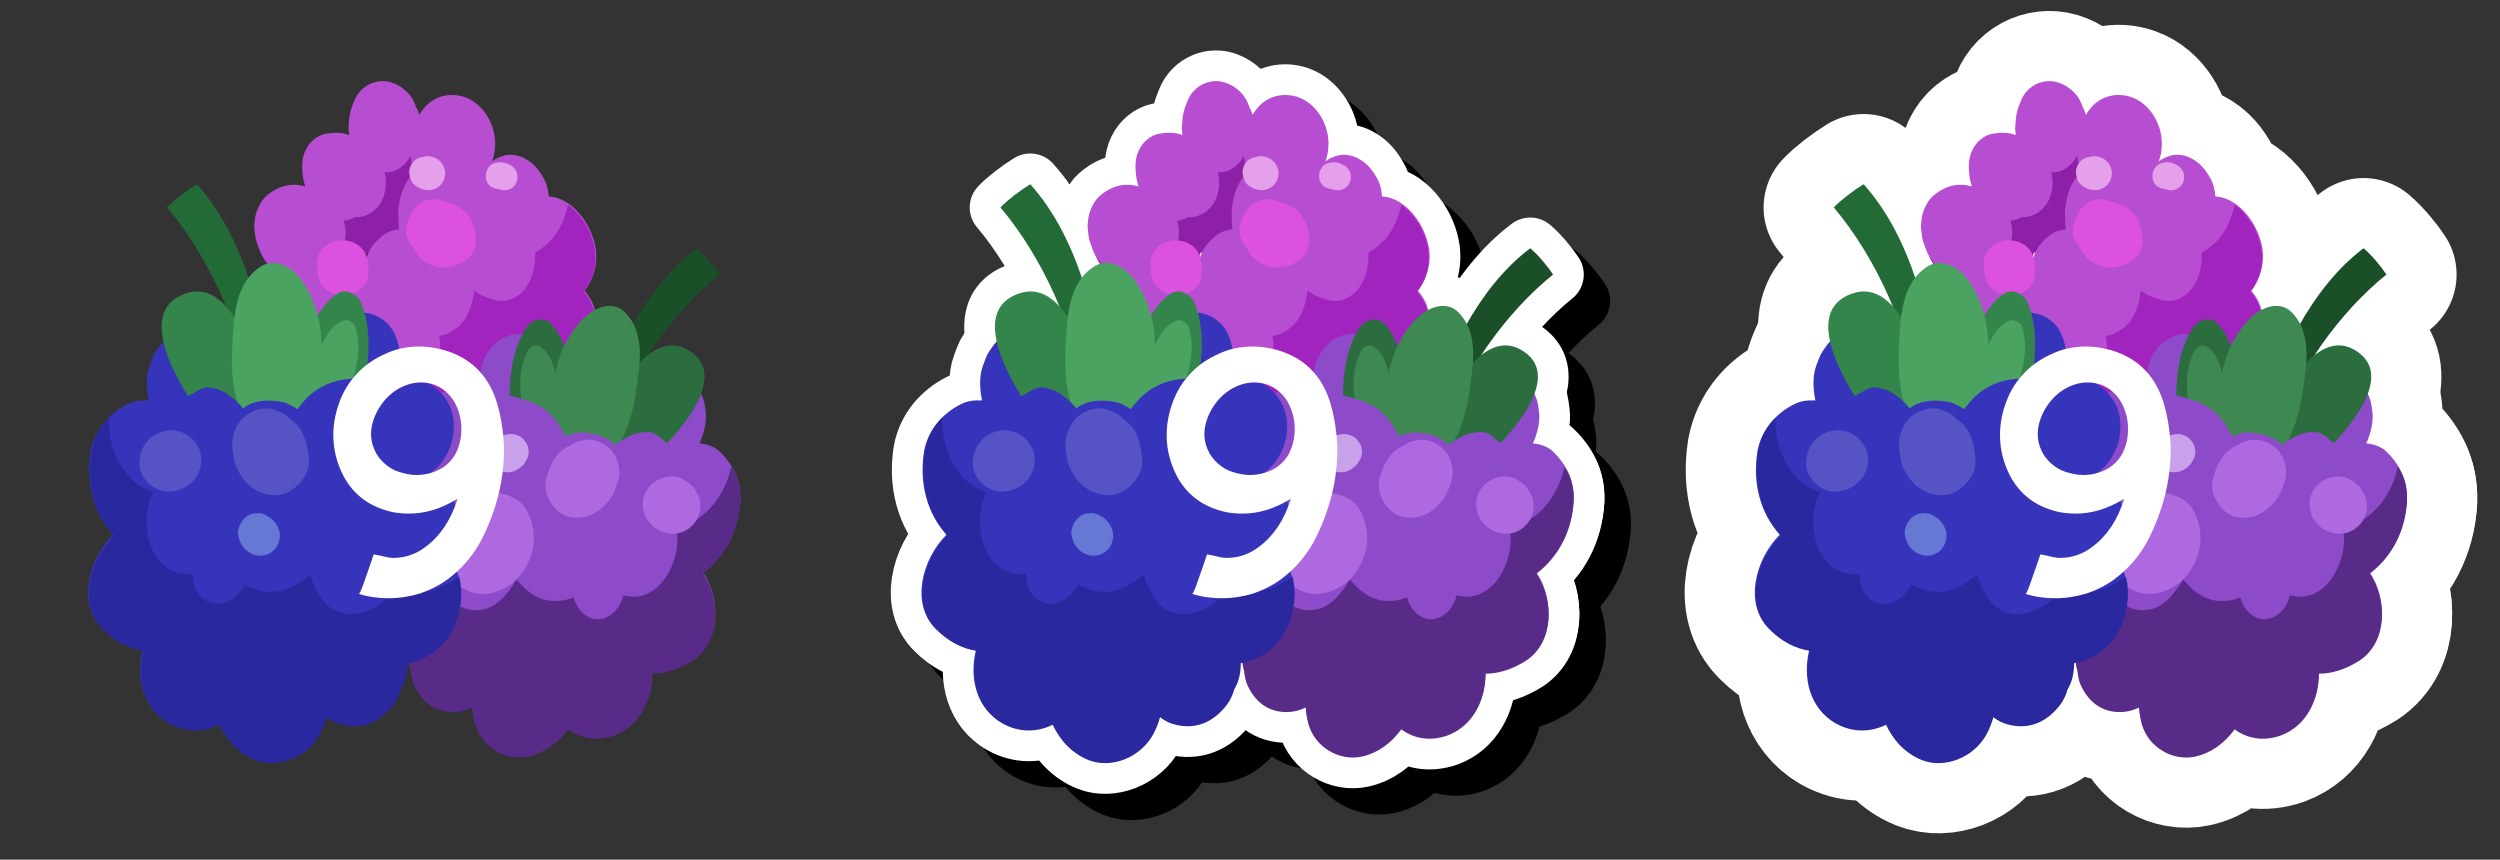 <?xml version='1.0' encoding='UTF-8'?>
<svg xmlns="http://www.w3.org/2000/svg" xmlns:xlink="http://www.w3.org/1999/xlink" width="570" height="196"><rect width="100%" height="100%" fill="#333333" stroke="none"/><svg x="0" y="0">
		<g id="defaultContent">
			<g>
				<g>
					<g>
						<path fill="#8E20A8" d="M69.6,64.6c-0.6-0.5-1.2-1.1-1.5-2.0c0.1,0.3-2.6,0.5-2.9,0.5c-1.0-0.1-2.0-0.6-2.8-1.2c-1.6-1.2-2.7-3.2-2.9-5.2c-0.2-2.5,0.5-3.2,2.6-3.7c2.6-0.6,1.9-3.6,3.6-5.5c1.1-0.8,2.4-1.5,3.8-1.6c1.7-0.2,2.6-0.2,4.0,0.0c0.4-2.5,2.5-4.4,4.5-5.7c1.0-0.6,2.1-0.9,3.3-1.0c-0.1-1.0-0.1-2.0,0.0-3.0c0.2-3.0,1.4-5.7,3.5-7.9c1.5-1.6,2.5-3.2,4.9-3.3c3.6-0.1,7.9,2.7,10.0,5.4c2.7,3.5,2.3,7.7-1.0,10.5c-1.1,1.0-1.4,0.8-1.2,1.9c0.3,1.5,1.2,2.6,1.3,4.2c0.4,4.4-2.3,9.2-6.6,10.6c-2.6,0.8-4.7,0.9-7.2,0.2c-1.6-0.4-1.1-0.4-1.7,1.0c-1.4,3.3-3.9,6.6-7.7,7.1C73.5,66.0,71.2,65.9,69.6,64.6z"/>
					</g>
					<g>
						<path fill="#B74DD1" d="M60.8,65.6c0.5-1.4,1.4-2.6,2.5-3.5c-1.8-1.3-3.5-3.2-4.2-5.3c-0.9-2.5-0.8-2.0-1.1-4.7c-0.1-0.9,0.1-1.9,0.2-2.7c0.3-1.6,1.3-3.6,2.4-4.6c2.1-1.9,4.7-3.0,7.6-2.6c0.4,0.1,0.9,0.2,1.4,0.3c-0.2-0.6-0.4-1.3-0.5-1.9c-0.3-2.3-0.4-4.4,0.6-6.4c0.9-1.9,2.6-3.3,4.5-3.7c1.7-0.3,3.7-0.4,5.4,0.3c-0.1-0.7-0.2-1.5-0.1-2.2c0.1-2.3,0.4-3.6,1.3-5.7c1.5-3.7,5.6-5.3,9.0-3.9c2.0,0.8,3.9,2.4,4.8,4.7c0.1,0.3,0.2,0.6,0.3,0.8c0.3,0.5,0.5,1.1,0.7,1.7c0.3-0.6,0.7-1.1,1.2-1.7c2.3-2.7,6.0-3.5,9.3-2.3c3.9,1.4,6.8,5.9,6.8,10.5c0.0,1.4-0.2,2.8-0.7,4.1c0.9-0.7,1.9-1.1,3.0-1.4c1.3-0.3,3.2,0.0,4.4,0.7c2.1,1.1,3.3,2.6,4.5,4.8c0.6,1.1,0.9,2.5,1.0,3.9c0.1,0.0,0.1,0.0,0.2,0.0c5.0,0.4,9.3,5.8,10.4,11.2c0.8,3.7-0.3,7.6-2.4,10.3c1.2,1.4,2.1,3.0,2.4,4.8c0.5,1.0,0.8,2.0,0.9,3.2c0.4,4.6-1.3,8.1-4.8,10.0c-1.0,0.5-2.0,0.8-3.1,0.9c0.5,1.1,0.9,2.3,1.2,3.4c1.3,5.4-1.6,11.0-5.9,12.7c-3.1,1.2-6.4,0.9-9.5-0.5c-1.3,3.3-3.7,5.8-7.3,6.7c-5.2,1.2-10.1-2.0-12.8-7.3c-2.4,1.7-5.2,2.4-8.3,2.3c-6.7-0.2-10.8-8.4-10.5-15.4c-5.4-0.6-10.4-3.8-13.8-9.5C59.5,73.8,59.4,69.4,60.8,65.6zM75.4,61.6c1.1-1.0,2.5-1.7,4.0-1.9c1.7-0.1,2.6-0.1,4.0,0.2c0.3-2.9,2.3-5.1,4.3-6.5c1.0-0.7,2.1-1.0,3.3-1.1c-0.1-1.2-0.2-2.3-0.2-3.5c0.1-3.9,1.3-7.3,3.8-9.7c-0.5-1.1-0.9-2.3-1.0-3.6c0.0,0.0,0.0,0.0,0.0,0.0c-1.0,1.9-2.6,3.3-4.5,3.7c-0.5,0.1-0.9,0.1-1.4,0.1c0.7,2.9,0.1,6.1-1.8,8.1c-1.4,1.5-3.1,2.2-5.0,2.1c-0.5,0.3-1.1,0.6-1.7,0.7c-0.3,0.1-0.5,0.1-0.8,0.1c0.2,0.9,0.4,1.8,0.4,2.6c0.0,2.3-0.7,4.4-2.1,5.9c-0.5,0.6-1.1,1.0-1.7,1.4c0.0,0.1,0.0,0.1-0.1,0.2c-0.1,0.1-0.1,0.3-0.2,0.4C74.9,61.2,75.2,61.4,75.4,61.6z"/>
					</g>
					<g>
						<path fill="#A124BF" d="M59.9,70.1c3.2,4.1,8.4,6.6,12.8,5.9c1.0-0.2,1.9-0.5,2.8-0.8c0.5,1.8,1.3,3.5,2.6,5.0c3.8,4.6,9.6,6.4,13.3,1.8c2.5,3.0,7.4,3.5,8.7-1.3c0.4-1.3,0.3-2.7,0.0-4.1c1.4-0.2,2.7-0.8,4.0-1.8c2.4-1.8,3.7-5.2,4.0-8.6c0.1,0.1,0.2,0.2,0.4,0.3c0.9,0.7,2.0,1.2,3.1,1.5c2.3,1.0,4.7,0.9,7.0-1.0c2.4-2.0,3.6-5.8,3.4-9.4c0.8-0.5,1.6-1.0,2.3-1.6c2.8-2.3,4.4-5.6,5.2-9.3c3.0,2.1,5.2,5.8,6.0,9.5c0.8,3.7-0.3,7.6-2.4,10.3c1.2,1.4,2.1,3.0,2.4,4.8c0.5,1.0,0.8,2.0,0.9,3.2c0.4,4.6-1.3,8.1-4.8,10.0c-1.0,0.5-2.0,0.8-3.1,0.9c0.5,1.1,0.9,2.3,1.2,3.4c1.3,5.4-1.6,11.0-5.9,12.7c-3.1,1.2-6.4,0.9-9.5-0.5c-1.3,3.3-3.7,5.8-7.3,6.7c-5.2,1.2-10.1-2.0-12.8-7.3c-2.4,1.7-5.2,2.4-8.3,2.3c-6.7-0.2-10.8-8.4-10.5-15.4c-5.4-0.6-10.4-3.8-13.8-9.5C60.3,75.2,59.8,72.6,59.9,70.1z"/>
					</g>
					<g>
						<path fill="#AF69E0" d="M97.5,39.1L97.5,39.1L97.5,39.1z"/>
					</g>
					<g>
						<path fill="#E4A0EA" d="M93.3,39.0c0.1-0.6,0.3-1.2,0.6-1.7c0.2-0.2,0.4-0.5,0.6-0.7c0.5-0.4,1.1-0.7,1.8-0.8c1.2-0.4,2.6-0.1,3.6,0.6c1.1,0.8,1.7,2.1,1.6,3.5c-0.2,1.7-1.5,3.1-3.1,3.4c-0.7,0.1-1.6,0.0-2.3-0.2c-0.4-0.2-0.8-0.4-1.2-0.6c-0.5-0.4-1.0-0.9-1.2-1.5C93.4,40.3,93.3,39.6,93.3,39.0z"/>
					</g>
					<g>
						<path fill="#E4A0EA" d="M110.9,41.1c-0.5-1.5,0.3-3.5,1.9-3.9c0.7-0.2,1.4-0.3,2.2-0.1c0.4,0.1,0.9,0.3,1.3,0.5c1.5,0.7,2.1,2.6,1.4,4.1c-0.7,1.5-2.5,2.1-4.0,1.4c-0.4,0.0-0.9-0.1-1.3-0.3C111.7,42.5,111.1,41.9,110.9,41.1z"/>
					</g>
					<g>
						<path fill="#DC52DE" d="M93.5,49.3c1.0-2.6,3.9-4.5,6.7-3.7c1.9,0.5,3.7,1.0,5.3,2.2c2.0,1.6,2.9,4.2,3.0,6.7c0.2,2.7-1.6,4.9-4.0,5.8c-1.0,0.4-2.1,0.7-3.2,0.7c-0.5,0.0-1.3,0.0-1.9-0.2c-1.5-0.5-1.7-0.6-3.0-1.5c-1.3-0.9-1.9-2.5-2.8-3.7C92.2,53.8,92.4,51.2,93.5,49.3z"/>
					</g>
					<g>
						<path fill="#DC52DE" d="M72.4,62.0c0.0-0.4-0.1-0.9-0.1-1.3c-0.2-3.0,1.6-4.9,3.8-5.6c3.3-1.0,7.5,0.6,7.8,5.0c0.0,0.4,0.1,0.9,0.1,1.3C84.6,68.9,73.0,69.5,72.4,62.0z"/>
					</g>
				</g>
				<g>
					<g>
						<path fill="#8E4BC9" d="M168.8,114.0c-0.4,6.9-3.6,12.7-8.5,16.5c4.0,5.9,4.1,15.5-2.3,19.8c-3.0,2.0-6.1,3.1-9.3,3.0c0.0,6.3-3.0,12.0-8.7,14.1c-4.0,1.5-7.6,0.8-10.5-1.4c-2.3,3.1-5.3,5.4-9.0,6.2c-5.0,1.1-10.6-2.1-12.2-7.5c-0.3-1.1-0.5-2.4-0.6-3.7c-1.1,0.5-2.2,0.9-3.4,1.0c-4.4,0.4-7.8-1.7-9.8-5.9c-0.5-1.0-0.7-2.1-0.8-3.3c-0.6-1.8-0.6-3.7-0.1-5.7c-3.4-1.1-6.4-3.9-7.5-7.6c-1.7-5.4-0.3-12.7,4.3-16.0c0.1,0.0,0.1-0.1,0.2-0.1c-0.7-1.2-1.1-2.6-1.0-4.0c0.1-2.6,0.5-4.7,1.9-6.9c0.8-1.3,2.6-2.8,4.0-3.3c1.2-0.4,2.4-0.7,3.6-0.6c-1.1-0.8-2.1-2.0-2.8-3.2c-2.3-4.0-1.8-9.7,1.3-13.2c2.6-3.0,6.6-4.6,10.3-3.6c0.7,0.2,1.3,0.4,2.0,0.7c-0.1-0.6-0.2-1.3-0.3-1.9c0.0-0.2-0.1-0.5-0.1-0.9c-0.2-2.5,0.8-5.0,2.3-7.0c2.6-3.4,7.4-4.4,10.7-2.1c1.8,1.3,2.8,2.2,4.1,4.2c0.4,0.6,0.7,1.3,1.0,2.0c1.3-1.6,3.3-2.8,5.1-3.5c2.1-0.8,4.4-0.6,6.3,0.5c2.0,1.2,3.0,2.9,3.9,5.2c0.2,0.6,0.4,1.3,0.5,2.0c0.4-0.4,0.8-0.7,1.2-1.1c2.6-2.1,5.7-2.7,8.7-2.3c1.5,0.2,3.6,1.3,4.7,2.6c0.6,0.6,1.2,1.4,1.6,2.2c1.1,2.5,0.9,2.0,1.3,4.7c0.3,2.3-0.4,5.0-1.4,7.2c1.5,0.1,3.0,0.6,4.2,1.5C166.9,105.5,169.0,109.4,168.8,114.0zM147.7,107.4c-0.1-0.1-0.3-0.1-0.4-0.2c-0.1,0.0-0.1-0.1-0.2-0.1c-0.8,0.1-1.6,0.0-2.4-0.1c-2.1-0.5-3.9-1.9-5.1-3.9c-0.4-0.7-0.8-1.6-1.0-2.5c-0.3,0.1-0.5,0.3-0.8,0.4c-0.7,0.2-1.3,0.4-2.0,0.4c-1.7,1.2-3.8,1.6-5.9,1.2c-2.9-0.7-5.1-3.0-5.9-6.0c-0.5,0.3-0.9,0.5-1.4,0.7c-2.1,0.8-4.4,0.6-6.3-0.5c0.0,0.0,0.0,0.0,0.0,0.0c0.5,1.2,0.8,2.4,0.8,3.7c3.6,0.6,6.5,2.8,8.6,6.2c0.6,1.0,1.2,2.1,1.6,3.2c1.2-0.7,2.5-1.1,3.8-1.1c2.7,0.0,5.7,0.7,7.5,3.0c1.2-1.2,2.1-1.7,3.8-2.6c1.6-0.8,3.2-1.0,4.8-0.8C147.4,108.0,147.6,107.7,147.7,107.4z"/>
					</g>
					<g>
						<path fill="#1A4F28" d="M158.9,56.6c-12.0,9.0-19.8,25.6-23.2,39.0c-1.0,3.9,3.5,5.4,4.5,1.4c3.0-11.6,13.3-25.9,23.9-34.4C163.0,60.9,160.8,58.2,158.9,56.6z"/>
					</g>
					<g>
						<path fill="#2B6D3E" d="M156.5,79.6c-5.6-3.0-11.2,2.4-15.6,9.5c1.9-4.4,5.3-12.2,1.3-15.6c-5.5-4.8-11.2,2.4-13.2,6.9c-0.5-2.3-1.5-4.6-3.4-6.6c-1.6-1.8-4.5-0.8-5.6,0.9c-5.1,7.9-3.9,18.6-3.0,27.6c0.0,0.2,0.0,0.5,0.1,0.7c0.1,1.3,0.9,2.2,1.8,2.6c4.4,4.6,10.9,6.2,17.2,6.6c1.0,0.5,2.1,0.5,3.3-0.2C146.1,107.9,170.2,86.9,156.5,79.6z"/>
					</g>
					<g>
						<path fill="#3E8951" d="M142.4,71.1c-2.8-2.7-6.9-0.9-9.2,1.3c-2.9,2.8-4.9,6.5-6.0,10.3c-1.7,5.7-3.2,14.4-0.3,19.9c0.2,0.5,0.7,0.8,1.2,0.8c1.7,2.9,4.8,4.3,9.0,1.8c6.6-3.8,7.8-14.3,8.6-21.1C146.2,79.5,145.9,74.5,142.4,71.1z"/>
					</g>
					<g>
						<path fill="#3E8951" d="M127.3,88.7c-0.5-3.2-1.2-7.9-4.2-9.7c-1.1-0.6-2.3,0.1-2.8,1.1c-2.6,4.9-2.0,12.0,0.5,17.2c0.0,1.2,0.3,2.2,1.1,3.3c1.6,2.0,4.3,1.1,5.0-1.2C127.6,96.3,127.8,92.3,127.3,88.7z"/>
					</g>
					<g>
						<path fill="#8E4BC9" d="M154.6,117.0c0.3-0.8,0.5-1.7,0.3-2.8c0.1,0.3,2.8-1.0,3.0-1.2c0.9-0.7,1.6-1.7,2.0-2.7c0.8-2.1,0.7-4.6-0.2-6.6c-1.2-2.5-2.3-2.8-4.6-2.0c-2.8,0.9-3.9-2.3-6.5-3.1c-1.5-0.2-3.1,0.0-4.6,0.6c-1.7,0.8-2.5,1.3-3.8,2.3c-1.8-2.1-4.9-2.8-7.5-2.9c-1.3,0.0-2.6,0.3-3.7,0.9c-0.5-1.0-1.0-1.9-1.7-2.9c-1.9-2.8-4.5-4.6-7.8-5.5c-2.3-0.7-4.2-1.6-6.5-0.3c-3.5,1.9-6.0,7.0-6.4,10.8c-0.5,4.8,2.1,8.6,6.9,9.4c1.6,0.3,1.8-0.1,2.2,1.2c0.5,1.6,0.4,3.1,1.1,4.7c2.1,4.4,7.4,7.4,12.3,6.2c2.9-0.7,4.9-1.8,7.0-3.9c1.3-1.3,0.8-1.0,2.1,0.0c3.2,2.3,7.5,4.1,11.3,2.3C151.6,120.6,153.7,119.0,154.6,117.0z"/>
					</g>
					<g>
						<path fill="#592B89" d="M166.7,106.4c-1.1,5.5-4.8,10.9-9.4,12.8c-1.1,0.5-2.1,0.8-3.2,1.0c0.4,1.8,0.5,3.8,0.0,5.9c-1.4,6.3-6.0,11.3-12.0,9.6c-0.8,4.1-5.4,7.5-9.2,4.1c-1.0-0.9-1.7-2.2-2.1-3.6c-1.5,0.6-3.0,0.9-4.8,0.8c-3.3-0.1-6.2-2.3-8.3-5.0c-0.1,0.2-0.1,0.3-0.2,0.5c-0.6,1.1-1.4,2.2-2.3,3.2c-1.8,2.2-4.2,3.6-7.3,3.4c-3.4-0.3-6.5-2.8-8.1-6.1c-1.0,0.0-2.0,0.0-3.0-0.1c-3.9-0.3-7.1-2.2-9.8-5.0c-1.8,3.6-2.1,8.2-0.9,11.9c1.2,3.7,4.1,6.4,7.5,7.6c-0.5,1.9-0.5,3.9,0.1,5.7c0.1,1.1,0.3,2.3,0.8,3.3c2.0,4.2,5.4,6.3,9.8,5.9c1.2-0.1,2.4-0.5,3.4-1.0c0.1,1.3,0.3,2.5,0.6,3.7c1.5,5.5,7.2,8.6,12.2,7.5c3.7-0.8,6.7-3.1,9.0-6.2c2.9,2.1,6.5,2.8,10.5,1.4c5.7-2.1,8.7-7.9,8.7-14.1c3.2,0.0,6.3-1.1,9.3-3.0c6.4-4.3,6.3-13.8,2.3-19.8c5.0-3.8,8.1-9.6,8.5-16.5C168.9,111.1,168.2,108.5,166.7,106.4z"/>
					</g>
					<g>
						<path fill="#AF69E0" d="M119.8,115.9c-1.2-1.9-3.4-2.9-5.5-3.4c-2.2-0.5-4.2,0.3-6.1,1.4c-0.5,0.3-1.0,0.7-1.3,1.1c-1.6,0.6-3.0,1.8-4.1,3.2c-2.3,2.9-2.9,6.7-1.8,10.2c0.8,2.7,2.9,5.1,5.5,6.2c3.2,1.5,6.5,0.8,9.4-1.0c3.3-2.0,5.4-6.2,5.8-9.8C121.8,121.0,121.4,118.4,119.8,115.9z"/>
					</g>
					<g>
						<path fill="#AF69E0" d="M139.8,103.2c-1.3-1.8-4.0-3.3-6.3-2.9c-0.6,0.1-1.2,0.2-1.8,0.4c-0.6,0.2-1.1,0.5-1.5,0.8c-1.3,0.5-2.5,1.4-3.3,2.5c-1.2,1.6-1.8,3.1-2.3,5.0c-0.8,2.7,0.5,5.6,2.5,7.4c2.0,1.9,5.0,2.0,7.4,1.1c1.6-0.6,2.9-1.7,4.0-3.0c1.3-1.4,1.8-3.0,2.4-4.8C141.6,107.7,141.1,105.0,139.8,103.2z"/>
					</g>
					<g>
						<path fill="#AF69E0" d="M115.9,103.1L115.9,103.1L115.9,103.1z"/>
					</g>
					<g>
						<path fill="#C9A0EA" d="M119.7,100.6c-0.4-0.6-0.9-1.0-1.6-1.3c-0.3-0.1-0.7-0.2-1.0-0.3c-0.7-0.1-1.4,0.0-2.1,0.2c-1.3,0.3-2.5,1.4-3.0,2.6c-0.6,1.4-0.5,3.0,0.4,4.2c1.1,1.5,3.1,2.1,4.9,1.4c0.8-0.3,1.5-0.9,2.1-1.5c0.3-0.4,0.5-0.9,0.8-1.3c0.3-0.7,0.4-1.4,0.3-2.1C120.4,101.8,120.2,101.2,119.7,100.6z"/>
					</g>
					<g>
						<path fill="#AF69E0" d="M159.2,113.0c-0.3-0.5-0.5-1.0-0.8-1.5c-0.7-0.9-1.5-1.6-2.5-2.1c0.0,0.0-0.1,0.0-0.1-0.1c0.5,0.3,0.9,0.6,1.4,0.9c-0.5-0.3-1.0-0.7-1.6-1.0c-1.1-0.5-2.2-0.7-3.3-0.5c-1.7,0.2-3.2,1.0-4.3,2.3c-1.1,1.3-1.6,3.0-1.4,4.7c0.1,0.6,0.3,1.1,0.4,1.7c0.4,1.0,1.1,1.9,1.9,2.6c0.5,0.5,1.1,0.7,1.7,1.1c0.5,0.2,1.1,0.3,1.6,0.5c1.2,0.2,2.3,0.1,3.4-0.3c1.5-0.6,2.8-1.8,3.5-3.3C159.8,116.4,159.9,114.6,159.2,113.0z"/>
					</g>
				</g>
				<g>
					<g>
						<path fill="#3634BA" d="M29.0,92.2c1.5-0.8,3.2-1.0,4.9-0.9c-0.5-2.5-0.7-5.5,0.2-7.9c1.1-2.9,0.8-2.4,2.5-4.8c0.6-0.8,1.5-1.5,2.2-2.1c1.4-1.1,3.9-2.0,5.6-2.0c3.3,0.1,6.5,1.2,8.7,3.9c0.3,0.4,0.7,0.9,1.0,1.3c0.3-0.7,0.6-1.4,1.0-2.1c1.5-2.2,3.0-4.0,5.4-4.9c2.3-0.8,4.9-0.7,6.9,0.5c1.7,1.1,3.6,2.6,4.6,4.6c0.5-0.7,1.0-1.4,1.6-2.0c1.8-1.9,3.1-2.7,5.4-3.8c4.1-1.9,9.0,0.0,10.9,4.0c1.1,2.3,1.6,5.1,0.8,7.8c-0.1,0.4-0.2,0.7-0.3,0.9c-0.2,0.7-0.4,1.3-0.7,2.0c0.7-0.2,1.5-0.4,2.3-0.5c4.1-0.4,8.0,1.9,10.1,5.5c2.4,4.3,1.6,10.4-1.9,14.3c-1.0,1.2-2.4,2.2-3.8,2.9c1.3,0.1,2.5,0.6,3.7,1.3c1.4,0.8,2.8,2.6,3.4,4.2c1.0,2.6,0.9,4.8,0.3,7.7c-0.3,1.5-1.1,2.8-2.1,4.1c0.1,0.1,0.1,0.1,0.2,0.2c4.2,4.4,3.8,12.4,0.7,17.8c-2.1,3.7-6.0,6.2-9.9,6.8c0.0,2.1-0.4,4.2-1.5,6.0c-0.3,1.2-0.9,2.4-1.6,3.4c-3.2,4.2-7.3,5.8-11.9,4.6c-1.3-0.3-2.4-0.9-3.4-1.7c-0.4,1.4-0.9,2.7-1.5,3.8c-3.0,5.6-9.8,8.0-14.8,6.0c-3.7-1.5-6.4-4.4-8.1-8.1c-3.6,1.8-7.7,1.9-11.6-0.3c-5.5-3.2-7.4-9.8-5.8-16.5c-3.4-0.5-6.5-2.2-9.1-4.8c-5.8-5.6-3.3-15.8,2.4-21.5c-4.4-4.9-6.3-11.6-5.1-19.1C21.6,98.1,24.8,94.3,29.0,92.2zM45.0,100.6c1.8,0.1,3.5,0.5,5.0,1.6c1.6,1.3,2.4,2.0,3.4,3.4c2.5-2.2,5.9-2.4,8.8-2.0c1.4,0.2,2.6,0.9,3.7,1.8c0.8-1.1,1.6-2.1,2.5-3.1c3.1-3.3,6.7-5.1,10.7-5.2c0.4-1.4,0.9-2.7,1.8-3.8c0.0,0.0,0.0,0.0,0.0,0.0c-2.3,0.9-4.8,0.7-6.9-0.5c-0.5-0.3-0.9-0.6-1.4-1.0c-1.6,3.0-4.5,5.2-7.8,5.4c-2.3,0.2-4.4-0.7-6.0-2.2c-0.7-0.2-1.4-0.4-2.1-0.8c-0.3-0.2-0.5-0.3-0.8-0.5c-0.5,1.0-1.0,1.8-1.7,2.5c-1.7,1.9-4.0,3.1-6.3,3.3c-0.9,0.1-1.7,0.0-2.6-0.2c-0.1,0.0-0.1,0.1-0.2,0.1c-0.2,0.1-0.3,0.1-0.5,0.2C44.9,99.8,45.0,100.2,45.0,100.6z"/>
					</g>
					<g>
						<path fill="#236B36" d="M44.9,42.0c10.8,12.0,15.6,31.1,16.5,46.0c0.3,4.3-4.8,4.9-5.1,0.6c-0.8-12.9-8.7-30.1-18.2-41.3C39.6,45.7,42.6,43.4,44.9,42.0z"/>
					</g>
					<g>
						<path fill="#34854B" d="M42.7,66.8c6.6-2.0,11.4,4.9,14.6,13.3c-1.1-5.0-3.1-14.0,1.9-16.8c6.8-3.9,11.4,4.9,12.6,10.1c1.0-2.4,2.5-4.5,4.9-6.3c2.1-1.6,4.9,0.0,5.7,2.1c3.7,9.4,0.3,20.5-2.5,29.8c0.0,0.3-0.1,0.5-0.2,0.8c-0.4,1.3-1.4,2.1-2.5,2.4c-5.6,3.9-12.8,4.3-19.6,3.4c-1.1,0.3-2.4,0.1-3.4-0.9C47.9,98.9,26.7,71.7,42.7,66.8z"/>
					</g>
					<g>
						<path fill="#4AA360" d="M59.4,60.8c3.5-2.3,7.5,0.4,9.5,3.3c2.5,3.6,3.9,7.9,4.3,12.2c0.6,6.4,0.4,15.8-3.8,21.1c-0.3,0.4-0.9,0.7-1.5,0.6c-2.3,2.7-6.0,3.5-9.9,0.0c-6.2-5.4-5.3-16.7-4.7-24.1C53.7,68.9,55.0,63.6,59.4,60.8z"/>
					</g>
					<g>
						<path fill="#4AA360" d="M71.8,82.5c1.2-3.3,2.9-8.2,6.5-9.4c1.2-0.4,2.5,0.6,2.8,1.7c1.7,5.7-0.4,13.1-4.0,18.1c-0.3,1.3-0.7,2.3-1.8,3.3c-2.1,1.8-4.7,0.2-5.0-2.3C69.8,90.4,70.4,86.2,71.8,82.5z"/>
					</g>
					<g>
						<path fill="#3634BA" d="M37.1,106.7c-0.2-0.9-0.1-1.9,0.2-3.0c-0.1,0.3-2.7-1.7-2.9-1.9c-0.8-0.9-1.3-2.1-1.6-3.3c-0.5-2.4,0.2-5.0,1.6-7.0c1.8-2.4,3.0-2.5,5.3-1.2c2.8,1.6,4.6-1.6,7.5-2.0c1.7,0.1,3.3,0.6,4.7,1.6c1.7,1.2,2.4,1.9,3.5,3.2c2.4-1.9,5.7-2.0,8.6-1.5c1.4,0.2,2.6,0.9,3.8,1.7c0.7-0.9,1.5-1.9,2.3-2.7c2.6-2.5,5.8-3.9,9.4-4.2c2.6-0.2,4.8-0.8,7.0,1.0c3.3,2.8,4.9,8.6,4.5,12.8c-0.4,5.2-4.0,8.7-9.2,8.5c-1.8-0.1-1.9-0.4-2.6,0.8c-0.9,1.5-1.0,3.2-2.2,4.7c-3.2,4.2-9.3,6.3-14.3,4.1c-2.9-1.3-4.8-3.0-6.6-5.6c-1.1-1.6-0.7-1.2-2.2-0.5c-3.8,1.8-8.8,2.8-12.4,0.1C39.5,111.2,37.5,109.1,37.1,106.7z"/>
					</g>
					<g>
						<path fill="#2A289E" d="M24.8,95.3c-0.2,6.1,2.5,12.4,6.9,15.3c1.0,0.7,2.1,1.2,3.2,1.6c-0.9,1.9-1.4,4.0-1.5,6.3c-0.1,6.9,3.7,13.1,10.5,12.3c-0.1,4.5,3.9,8.9,8.8,5.9c1.3-0.8,2.4-2.0,3.1-3.5c1.4,0.9,3.0,1.4,4.9,1.7c3.6,0.4,7.2-1.4,10.1-4.0c0.0,0.2,0.1,0.4,0.1,0.5c0.3,1.3,0.9,2.6,1.7,3.8c1.3,2.7,3.5,4.6,6.9,4.8c3.7,0.2,7.6-2.0,10.2-5.2c1.1,0.2,2.2,0.4,3.3,0.4c4.2,0.3,8.1-1.2,11.7-3.7c1.1,4.2,0.2,9.1-1.9,12.9c-2.1,3.7-6.0,6.2-9.9,6.8c0.0,2.1-0.4,4.2-1.5,6.0c-0.3,1.2-0.9,2.4-1.6,3.4c-3.2,4.2-7.3,5.8-11.9,4.6c-1.3-0.3-2.4-0.9-3.4-1.7c-0.4,1.4-0.9,2.7-1.5,3.8c-3.0,5.6-9.8,8.0-14.8,6.0c-3.7-1.5-6.4-4.4-8.1-8.1c-3.6,1.8-7.7,1.9-11.6-0.3c-5.5-3.2-7.4-9.8-5.8-16.5c-3.4-0.5-6.5-2.2-9.1-4.8c-5.8-5.6-3.3-15.8,2.4-21.5c-4.4-4.9-6.3-11.6-5.1-19.1C21.3,100.0,22.7,97.3,24.8,95.3z"/>
					</g>
					<g>
						<path fill="#5654C4" d="M55.5,95.2c1.8-1.7,4.9-2.7,7.3-1.7c0.6,0.2,1.2,0.5,1.8,0.8c0.6,0.3,1.0,0.7,1.4,1.2c1.3,0.8,2.4,2.0,3.0,3.3c0.9,1.9,1.2,3.6,1.4,5.8c0.3,3.0-1.7,5.8-4.2,7.3c-2.5,1.6-5.7,1.1-8.1-0.3c-1.6-0.9-2.7-2.4-3.6-3.9c-1.1-1.7-1.3-3.6-1.5-5.5C52.7,99.7,53.8,96.8,55.5,95.2z"/>
					</g>
					<g>
						<path fill="#AF69E0" d="M80.8,100.0L80.8,100.0L80.8,100.0z"/>
					</g>
					<g>
						<path fill="#6678D4" d="M55.8,118.1c0.6-0.5,1.2-0.9,1.9-1.0c0.4,0.0,0.7-0.1,1.1-0.1c0.8,0.0,1.5,0.2,2.2,0.7c1.3,0.6,2.3,2.0,2.7,3.4c0.3,1.6-0.1,3.2-1.3,4.4c-1.5,1.4-3.7,1.6-5.5,0.5c-0.8-0.5-1.5-1.2-1.9-2.0c-0.3-0.5-0.4-1.0-0.6-1.5c-0.2-0.8-0.2-1.5,0.1-2.3C54.8,119.3,55.2,118.7,55.8,118.1z"/>
					</g>
					<g>
						<path fill="#5654C4" d="M32.9,101.5c0.4-0.5,0.8-0.9,1.1-1.4c0.9-0.8,1.9-1.4,3.1-1.7c0.0,0.0,0.1,0.0,0.1,0.0c-0.5,0.2-1.1,0.4-1.7,0.6c0.6-0.3,1.2-0.5,1.9-0.7c1.2-0.3,2.4-0.3,3.6,0.1c1.7,0.5,3.2,1.7,4.1,3.3c0.9,1.6,1.0,3.5,0.5,5.3c-0.3,0.6-0.5,1.1-0.8,1.7c-0.7,1.0-1.5,1.8-2.6,2.4c-0.6,0.4-1.3,0.5-2.0,0.8c-0.6,0.1-1.2,0.1-1.8,0.2c-1.3,0.0-2.4-0.4-3.5-1.1c-1.5-1.0-2.6-2.5-3.0-4.2C31.6,105.0,32.0,103.1,32.9,101.5z"/>
					</g>
				</g>
			</g>
			<g>
				<path fill="#FFFFFF" d="M88.7,136.4c-2.4,0.0-4.7-0.3-6.9-1.0c0.2,0.0,0.7-1.1,1.5-3.5c0.8-2.3,1.5-4.2,1.9-5.5c0.1,0.0,0.6,0.1,1.6,0.3c1.1,0.3,2.1,0.5,2.9,0.5c2.6,0.0,5.1-0.8,7.3-2.5c3.3-2.4,5.8-6.1,7.3-10.9l-0.3,0.1c-3.5,2.1-7.0,3.2-10.7,3.2c-1.2,0.0-2.4-0.1-3.6-0.3c-5.2-1.1-9.0-3.8-11.4-8.3c-1.5-2.9-2.3-6.0-2.3-9.3c0.0-2.9,0.6-5.6,1.7-8.3c1.1-2.7,2.8-5.0,4.9-6.9c1.8-1.6,3.9-2.8,6.1-3.7c2.2-0.9,4.6-1.3,7.0-1.3c1.8,0.0,3.6,0.3,5.5,0.8c5.9,1.7,9.9,5.5,11.9,11.4c1.0,3.1,1.6,6.5,1.8,10.3l0.0,1.3c0.0,3.2-0.4,6.5-1.2,9.8c-1.0,4.0-2.4,7.6-4.2,11.0c-1.9,3.4-4.3,6.1-7.2,8.3c-2.0,1.5-4.2,2.6-6.5,3.4C93.5,136.0,91.1,136.4,88.7,136.4zM96.0,87.2c-2.0,0.0-3.8,0.6-5.6,1.7c-1.7,1.1-3.1,2.6-4.2,4.5c-1.0,1.8-1.6,3.7-1.6,5.6c0.0,1.3,0.3,2.5,0.8,3.6c0.5,1.2,1.3,2.2,2.3,3.1c0.9,0.8,2.0,1.5,3.3,1.9c1.3,0.4,2.6,0.7,3.9,0.7c1.9,0.0,3.6-0.4,5.2-1.2c1.6-0.8,2.8-2.0,3.7-3.5c0.9-1.7,1.4-3.6,1.4-5.7c0.0-2.0-0.4-3.8-1.2-5.5c-0.8-1.7-2.0-3.0-3.4-3.9C99.1,87.6,97.6,87.2,96.0,87.2z"/>
			</g>
			<g>
				<circle fill="#FF00FF" cx="94.4" cy="83.7" r="10" opacity="0"/>
			</g>
		</g>
	</svg>
	<svg id="draggable" x="190" y="0">
		<use xlink:href="#defaultContent" style="stroke: #000000; stroke-width: 14; opacity: 0.2; stroke-miterlimit: 10; stroke-linecap: round; stroke-linejoin: round;" x="6" y="6"/>
		<use xlink:href="#defaultContent" style="stroke: #FFFFFF; stroke-width: 14; stroke-miterlimit: 10; stroke-linecap: round; stroke-linejoin: round;"/>
		<use xlink:href="#defaultContent"/>
	</svg>
	<svg id="grabbed" x="380" y="0">
		<use xlink:href="#defaultContent" style="stroke: #FFFFFF; stroke-width: 32; stroke-miterlimit: 10; stroke-linecap: round; stroke-linejoin: round;"/>
		<use xlink:href="#defaultContent"/>
	</svg>
</svg>

